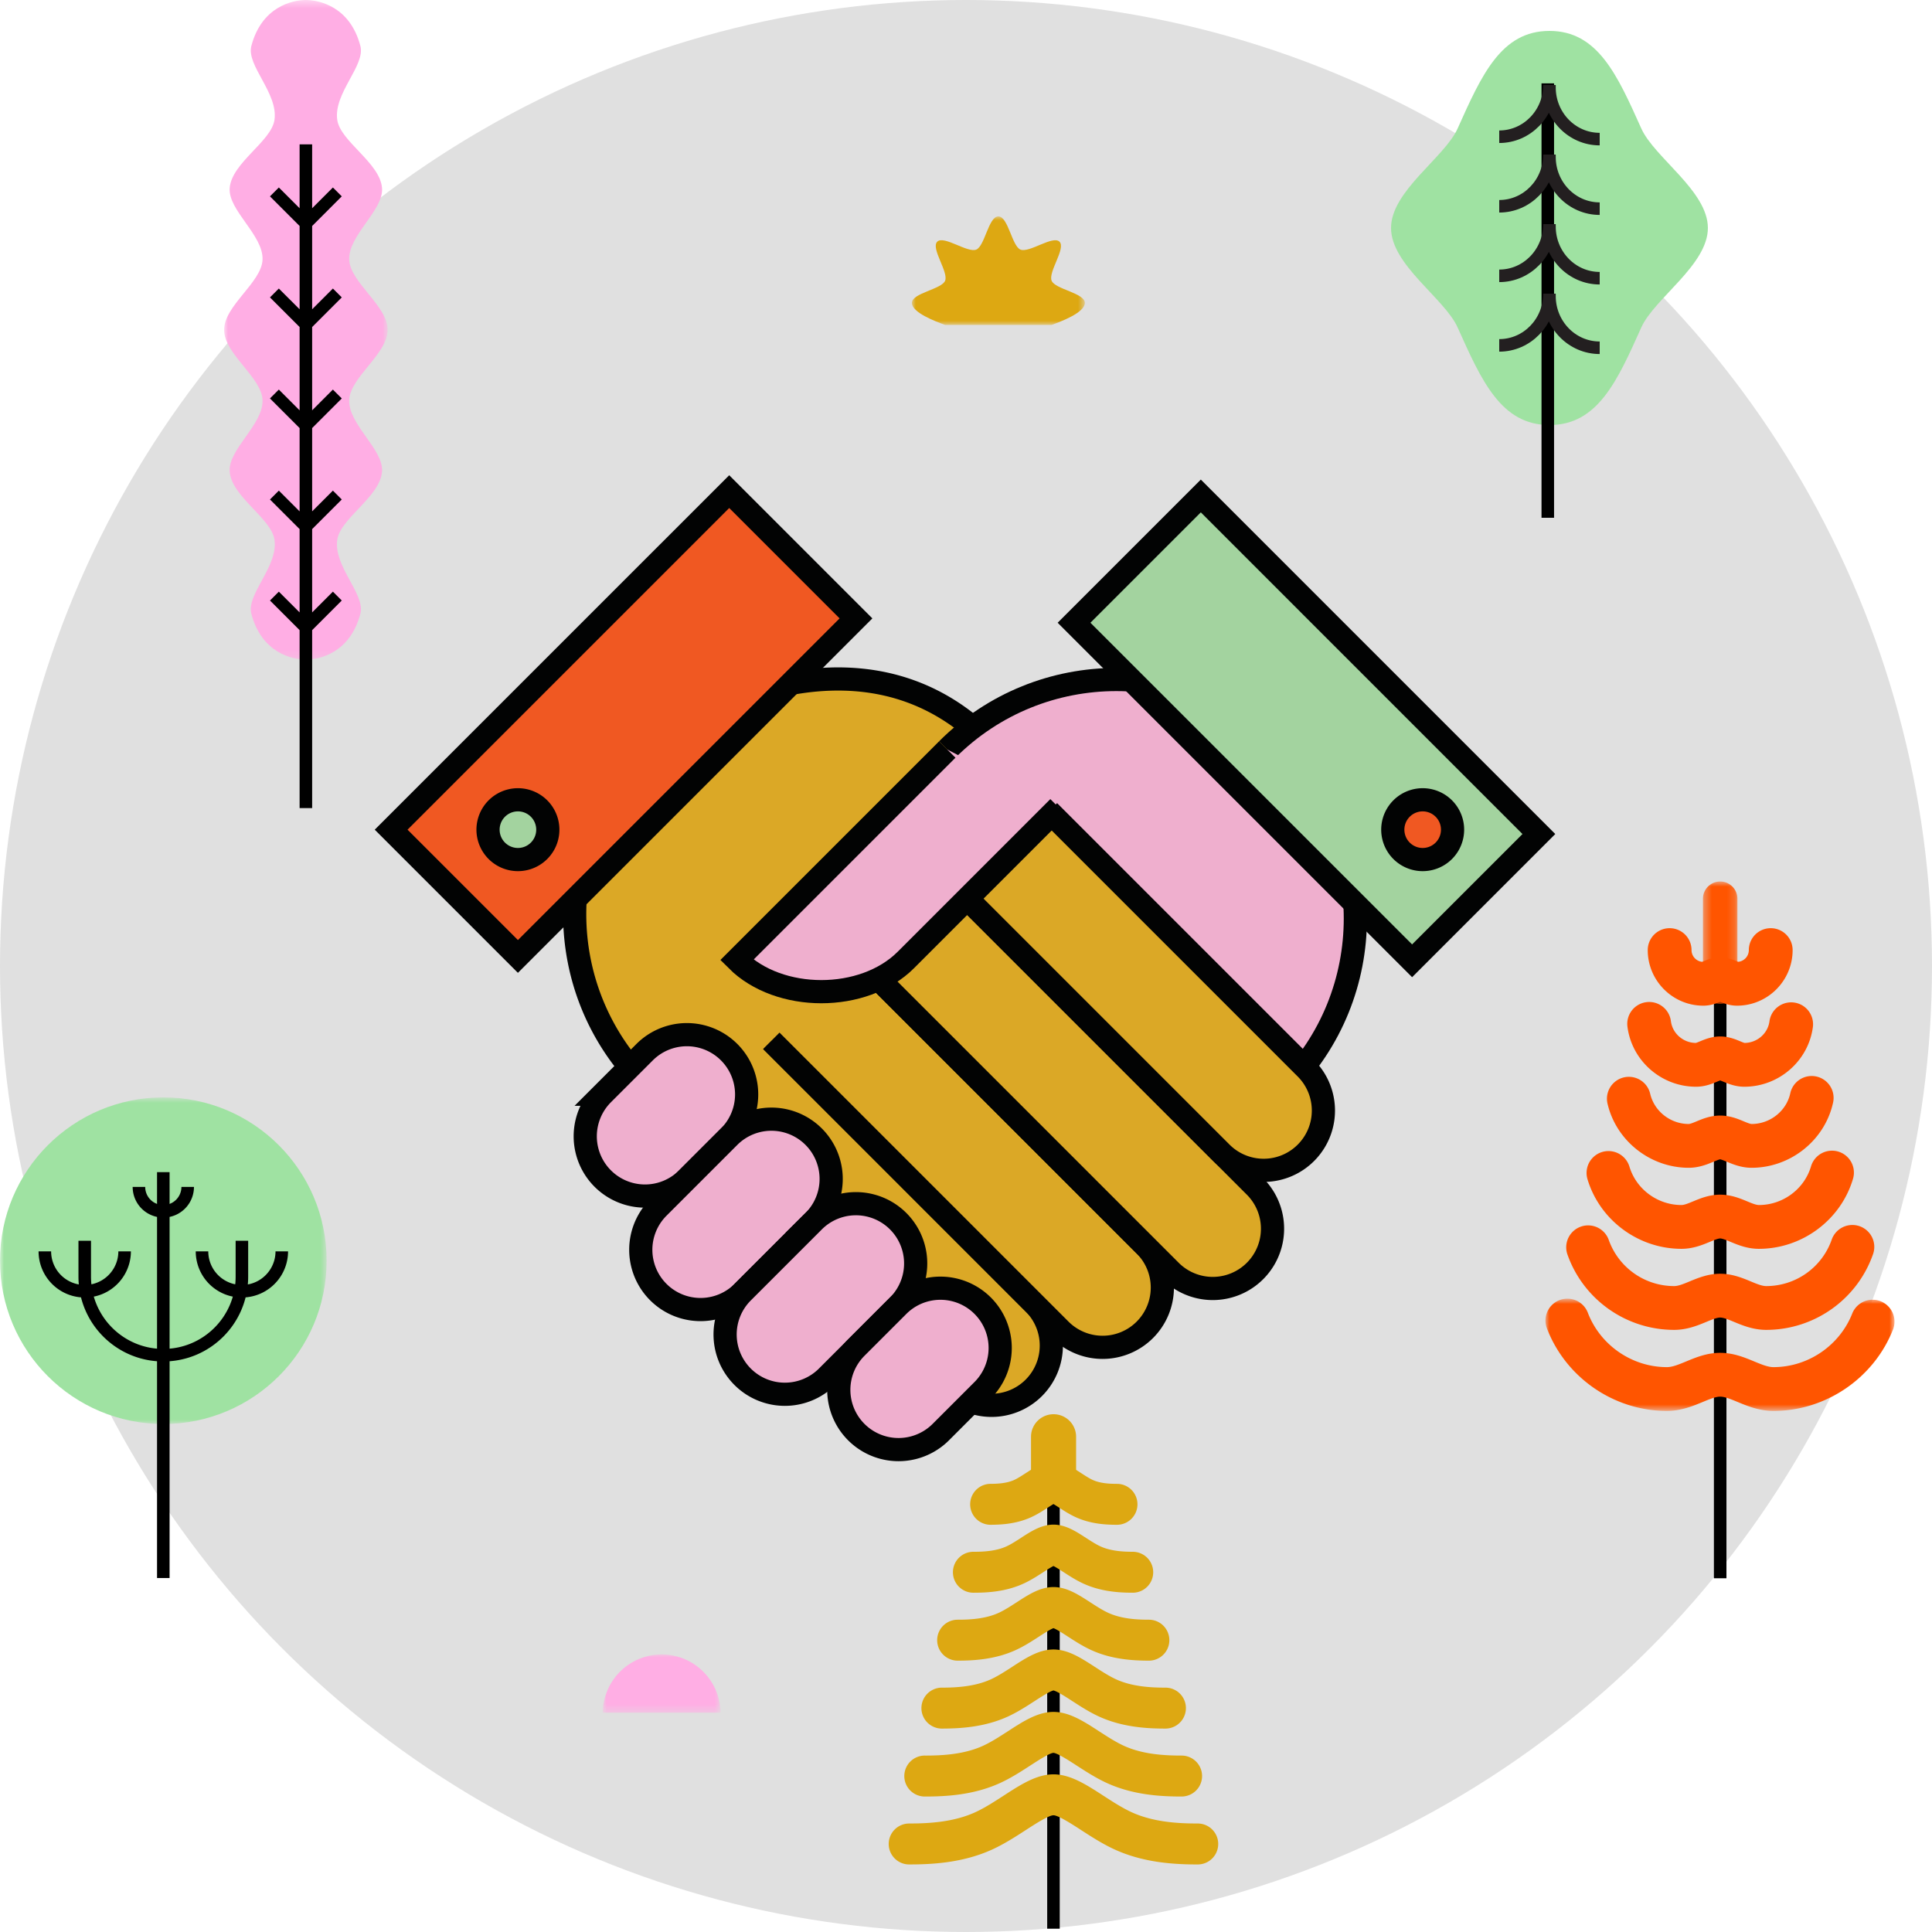 <svg xmlns="http://www.w3.org/2000/svg" xmlns:xlink="http://www.w3.org/1999/xlink" width="250" height="250" viewBox="0 0 250 250">
    <defs>
        <path id="a" d="M0 .432h21.159v85.36H0z"/>
        <path id="c" d="M0 .86h45.182v14.484H.001z"/>
        <path id="e" d="M.362.771H4.82V16.67H.362z"/>
        <path id="g" d="M0 .803h42.266V43.07H0z"/>
        <path id="i" d="M0 0h15.235v7.617H0z"/>
        <path id="k" d="M0 0h22.376v14.043H0z"/>
    </defs>
    <g fill="none" fill-rule="evenodd" transform="translate(0 -1)">
        <circle cx="125" cy="126" r="125" fill="#E0E0E0"/>
        <g transform="translate(29 .568)">
            <mask id="b" fill="#fff">
                <use xlink:href="#a"/>
            </mask>
            <path fill="#FFAEE4" d="M21.159 43.112c0 3.13-4.86 6.134-4.973 9.08-.122 3.18 4.488 6.393 4.248 9.282-.27 3.262-5.393 6.018-5.794 8.804-.497 3.46 3.657 7.034 2.995 9.563-1.33 5.084-5.307 5.951-7.056 5.951-1.75 0-5.727-.868-7.057-5.95-.66-2.53 3.494-6.106 2.996-9.565-.4-2.786-5.524-5.54-5.795-8.802-.24-2.889 4.372-6.103 4.25-9.282C4.859 49.246 0 46.243 0 43.113s4.86-6.135 4.973-9.08c.122-3.18-4.49-6.394-4.25-9.283.27-3.262 5.394-6.018 5.795-8.804.498-3.459-3.656-7.034-2.994-9.563C4.853 1.3 8.83.433 10.579.433c1.75 0 5.726.867 7.056 5.951.662 2.53-3.492 6.104-2.995 9.563.401 2.786 5.524 5.541 5.794 8.802.24 2.89-4.37 6.103-4.248 9.282.113 2.947 4.973 5.951 4.973 9.081" mask="url(#b)"/>
        </g>
        <path stroke="#000" stroke-linejoin="round" stroke-width="1.623" d="M39.58 105.568V19.677M43.65 78.132l-4.07 4.071-4.072-4.07M43.65 65.058l-4.07 4.071-4.072-4.07M43.65 38.91l-4.07 4.07-4.072-4.07M43.65 51.984l-4.07 4.071-4.072-4.071M43.65 25.835l-4.07 4.072-4.072-4.072"/>
        <path fill="#DBA826" d="M99.828 135.7l33.949 33.948a7.735 7.735 0 0 1 0 10.936 7.732 7.732 0 0 1-10.937 0l-33.949-33.949-5.467-5.466c-12.08-12.08-12.08-31.665 0-43.745 0 0 25.942-18.938 44.389-.49l17.93 19.064"/>
        <path stroke="#020303" stroke-width="3" d="M99.828 135.7l33.949 33.948a7.735 7.735 0 0 1 0 10.936 7.732 7.732 0 0 1-10.937 0l-33.949-33.949-5.467-5.466c-12.08-12.08-12.08-31.665 0-43.745 0 0 25.942-18.938 44.389-.49l17.93 19.064"/>
        <path fill="#EFAFCE" d="M166.322 141.731c12.08-12.08 12.08-31.664 0-43.745-12.08-12.078-31.665-12.078-43.745 0"/>
        <path stroke="#020303" stroke-width="3" d="M166.322 141.731c12.08-12.08 12.08-31.664 0-43.745-12.08-12.078-31.665-12.078-43.745 0"/>
        <path fill="#A3D39F" d="M199.13 108.923l-43.744-43.745-16.405 16.405 43.745 43.744z"/>
        <path stroke="#020303" stroke-width="3" d="M199.13 108.923l-43.744-43.745-16.405 16.405 43.745 43.744z"/>
        <path fill="#F05822" d="M186.828 111.094a3.866 3.866 0 1 1-5.468-5.469 3.866 3.866 0 1 1 5.468 5.469"/>
        <path stroke="#020303" stroke-width="3" d="M186.828 111.094a3.866 3.866 0 1 1-5.468-5.469 3.866 3.866 0 1 1 5.468 5.469z"/>
        <path fill="#DBA826" d="M110.745 124.745l37.398 37.398a7.735 7.735 0 0 1 0 10.936 7.735 7.735 0 0 1-10.937 0L99.81 135.682"/>
        <path stroke="#020303" stroke-width="3" d="M110.745 124.745l37.398 37.398a7.735 7.735 0 0 1 0 10.936 7.735 7.735 0 0 1-10.937 0L99.81 135.682"/>
        <path fill="#DBA826" d="M125.009 117.137l37.415 37.415a7.733 7.733 0 0 1-10.935 10.937l-37.417-37.417"/>
        <path stroke="#020303" stroke-width="3" d="M125.009 117.137l37.415 37.415a7.733 7.733 0 0 1-10.935 10.937l-37.417-37.417"/>
        <path fill="#DBA826" d="M135.728 105.984l33.256 33.255a7.733 7.733 0 1 1-10.939 10.935l-33.037-33.037"/>
        <path stroke="#020303" stroke-width="3" d="M135.728 105.984l33.256 33.255a7.733 7.733 0 1 1-10.939 10.935l-33.037-33.037"/>
        <path fill="#F05822" d="M94.36 64.615L50.613 108.36l16.405 16.404 43.745-43.745z"/>
        <path stroke="#020303" stroke-width="3" d="M94.36 64.615L50.613 108.36l16.405 16.404 43.745-43.745z"/>
        <path fill="#A3D39F" d="M69.754 105.625a3.866 3.866 0 1 1-5.469 5.469 3.866 3.866 0 1 1 5.469-5.469"/>
        <path stroke="#020303" stroke-width="3" d="M69.754 105.625a3.866 3.866 0 1 1-5.469 5.469 3.866 3.866 0 1 1 5.469-5.469z"/>
        <path fill="#EFAFCE" d="M77.971 142.593a7.733 7.733 0 0 0 10.935 10.937l5.469-5.469a7.733 7.733 0 0 0-10.935-10.937l-5.469 5.469z"/>
        <path stroke="#020303" stroke-width="3" d="M77.971 142.593a7.733 7.733 0 0 0 10.935 10.937l5.469-5.469a7.733 7.733 0 0 0-10.935-10.937l-5.469 5.469z"/>
        <path fill="#EFAFCE" d="M122.577 97.987L95.344 125.22c5.468 5.469 16.403 5.469 21.872 0l19.757-19.757"/>
        <path stroke="#020303" stroke-width="3" d="M122.577 97.987L95.344 125.22c5.468 5.469 16.403 5.469 21.872 0l19.757-19.757"/>
        <path fill="#EFAFCE" d="M96.094 168.215a7.733 7.733 0 0 1-10.937-10.935l9.219-9.219a7.733 7.733 0 0 1 10.937 10.935l-9.219 9.219z"/>
        <path stroke="#020303" stroke-width="3" d="M96.094 168.215a7.733 7.733 0 0 1-10.937-10.935l9.219-9.219a7.733 7.733 0 0 1 10.937 10.935l-9.219 9.219z"/>
        <path fill="#EFAFCE" d="M107.03 179.151a7.73 7.73 0 0 1-10.936 0 7.732 7.732 0 0 1 0-10.937l9.217-9.216a7.733 7.733 0 0 1 10.937 10.935l-9.218 9.218z"/>
        <path stroke="#020303" stroke-width="3" d="M107.03 179.151a7.73 7.73 0 0 1-10.936 0 7.732 7.732 0 0 1 0-10.937l9.217-9.216a7.733 7.733 0 0 1 10.937 10.935l-9.218 9.218z"/>
        <path fill="#EFAFCE" d="M121.716 186.337a7.733 7.733 0 0 1-10.937-10.935l5.468-5.468a7.733 7.733 0 0 1 10.937 10.935l-5.468 5.468z"/>
        <path stroke="#020303" stroke-width="3" d="M121.716 186.337a7.733 7.733 0 0 1-10.937-10.935l5.468-5.468a7.733 7.733 0 0 1 10.937 10.935l-5.468 5.468z"/>
        <g>
            <path stroke="#000" stroke-linejoin="round" stroke-width="1.623" d="M222.592 124.882l-.002 80.347"/>
            <path fill="#F50" d="M224.771 131.134c-.947 0-1.684-.297-2.18-.502-.496.205-1.234.502-2.18.502-3.967 0-7.194-3.228-7.194-7.194a2.833 2.833 0 0 1 5.667 0c0 .793.607 1.446 1.381 1.52.06-.023.131-.054.19-.078.481-.199 1.208-.5 2.136-.5.928 0 1.655.301 2.136.5.06.024.131.055.19.077a1.528 1.528 0 0 0 1.381-1.519 2.833 2.833 0 1 1 5.667 0c0 3.966-3.227 7.194-7.194 7.194"/>
            <path fill="#F50" d="M225.714 141.622c-1.143 0-2.043-.373-2.7-.646-.135-.054-.305-.125-.424-.166-.118.04-.288.112-.42.166-.658.273-1.56.646-2.702.646-4.462 0-8.275-3.313-8.868-7.705a2.834 2.834 0 1 1 5.616-.76c.214 1.584 1.593 2.78 3.217 2.798.113-.025.374-.134.568-.214.635-.264 1.506-.624 2.59-.624 1.086 0 1.956.36 2.592.624.193.08.454.189.567.214 1.624-.018 3.004-1.214 3.217-2.797a2.834 2.834 0 0 1 5.617.759c-.594 4.392-4.406 7.705-8.87 7.705"/>
            <path fill="#F50" d="M226.657 152.11c-1.317 0-2.399-.448-3.189-.775-.293-.121-.735-.305-.886-.316-.133.01-.576.195-.868.316-.79.327-1.872.775-3.189.775-4.997 0-9.423-3.511-10.524-8.347a2.834 2.834 0 0 1 5.526-1.258c.52 2.282 2.621 3.938 4.998 3.938.19 0 .65-.191 1.02-.344.803-.333 1.803-.747 3.046-.747 1.243 0 2.242.414 3.045.747.371.154.831.344 1.021.344 2.376 0 4.48-1.656 4.998-3.938a2.834 2.834 0 1 1 5.525 1.258c-1.1 4.836-5.526 8.347-10.523 8.347"/>
            <path fill="#F50" d="M227.6 162.598c-1.492 0-2.704-.502-3.677-.905-.496-.206-1.059-.439-1.332-.439-.273 0-.836.233-1.332.44-.973.402-2.185.904-3.677.904-5.595 0-10.604-3.729-12.179-9.065a2.834 2.834 0 0 1 5.435-1.605c.87 2.945 3.643 5.002 6.744 5.002.365 0 .92-.229 1.508-.474.936-.386 2.101-.869 3.501-.869s2.565.483 3.501.87c.588.244 1.143.473 1.508.473 3.101 0 5.874-2.057 6.744-5.002a2.832 2.832 0 1 1 5.435 1.605c-1.575 5.336-6.584 9.065-12.179 9.065"/>
            <path fill="#F50" d="M228.543 173.085c-1.667 0-3.052-.573-4.165-1.034-.697-.289-1.356-.563-1.787-.563-.43 0-1.09.274-1.787.563-1.113.461-2.498 1.034-4.165 1.034-6.24 0-11.8-3.95-13.839-9.83a2.835 2.835 0 0 1 5.355-1.857 8.975 8.975 0 0 0 8.484 6.02c.54 0 1.215-.279 1.996-.604 1.07-.442 2.398-.993 3.956-.993 1.558 0 2.888.551 3.956.993.781.325 1.456.604 1.996.604a8.975 8.975 0 0 0 8.484-6.02 2.834 2.834 0 0 1 5.355 1.857c-2.038 5.88-7.599 9.83-13.839 9.83"/>
            <g transform="translate(200 168.23)">
                <mask id="d" fill="#fff">
                    <use xlink:href="#c"/>
                </mask>
                <path fill="#F50" d="M29.486 15.344c-1.841 0-3.4-.646-4.652-1.165-.851-.353-1.654-.685-2.244-.685-.587 0-1.39.332-2.24.685-1.254.52-2.813 1.165-4.655 1.165-6.813 0-13.043-4.27-15.502-10.627a2.834 2.834 0 1 1 5.285-2.046c1.62 4.191 5.728 7.005 10.218 7.005.714 0 1.534-.34 2.484-.732 1.265-.524 2.695-1.118 4.41-1.118 1.716 0 3.148.594 4.412 1.118.95.392 1.77.732 2.485.732 4.49 0 8.597-2.814 10.219-7.005a2.835 2.835 0 0 1 5.284 2.046c-2.46 6.356-8.69 10.627-15.504 10.627" mask="url(#d)"/>
            </g>
            <g transform="translate(220 114.23)">
                <mask id="f" fill="#fff">
                    <use xlink:href="#e"/>
                </mask>
                <path fill="#F50" d="M2.591 16.67a2.23 2.23 0 0 1-2.229-2.23V3A2.23 2.23 0 0 1 4.82 3v11.44a2.23 2.23 0 0 1-2.229 2.23" mask="url(#f)"/>
            </g>
        </g>
        <g>
            <g transform="translate(0 142.197)">
                <mask id="h" fill="#fff">
                    <use xlink:href="#g"/>
                </mask>
                <path fill="#9FE2A2" d="M42.266 21.936c0 11.672-9.461 21.133-21.133 21.133C9.462 43.07 0 33.61 0 21.936 0 10.266 9.462.803 21.133.803c11.672 0 21.133 9.462 21.133 21.133" mask="url(#h)"/>
            </g>
            <path stroke="#000" stroke-width="1.623" d="M21.133 152.675v52.521"/>
            <path stroke="#000" stroke-linejoin="round" stroke-width="1.623" d="M31.302 161.551v4.642c0 5.615-4.553 10.168-10.168 10.168-5.617 0-10.17-4.553-10.17-10.168v-4.642M24.287 154.587a3.154 3.154 0 1 1-6.309 0M16.126 162.925a5.161 5.161 0 0 1-10.322 0M36.462 162.925a5.161 5.161 0 0 1-10.322 0"/>
        </g>
        <g>
            <path stroke="#000" stroke-linejoin="round" stroke-width="1.623" d="M136.318 191.144v59.428"/>
            <path fill="#DDA812" d="M136.33 195.3a2.917 2.917 0 0 1-2.917-2.918v-5.465a2.916 2.916 0 1 1 5.834 0v5.465a2.917 2.917 0 0 1-2.917 2.917"/>
            <path fill="#DDA812" d="M144.537 198.306c-1.489 0-3.443-.113-5.358-.992-.789-.362-1.482-.81-2.093-1.207-.228-.147-.529-.343-.768-.482-.239.14-.54.335-.767.482-.612.397-1.305.845-2.094 1.208-1.914.878-3.869.991-5.357.991a2.65 2.65 0 0 1 0-5.297c.95 0 2.166-.058 3.148-.509.44-.202.938-.526 1.422-.838 1.103-.715 2.244-1.455 3.648-1.455s2.545.74 3.65 1.455c.481.312.98.636 1.42.838.983.451 2.2.51 3.15.51a2.648 2.648 0 1 1 0 5.296"/>
            <path fill="#DDA812" d="M146.627 207.097c-1.799 0-4.156-.134-6.44-1.182-.945-.434-1.792-.983-2.539-1.467-.407-.264-.983-.637-1.33-.806-.346.169-.922.542-1.329.806-.748.484-1.594 1.033-2.54 1.467-2.283 1.048-4.641 1.182-6.44 1.182a2.649 2.649 0 1 1 0-5.297c1.261 0 2.88-.08 4.231-.7.596-.273 1.242-.692 1.868-1.098 1.302-.843 2.649-1.717 4.21-1.717 1.562 0 2.909.874 4.21 1.717.625.406 1.273.825 1.869 1.098 1.35.62 2.97.7 4.23.7a2.649 2.649 0 0 1 0 5.297"/>
            <path fill="#DDA812" d="M148.717 215.887c-2.108 0-4.87-.156-7.521-1.373-1.101-.505-2.103-1.154-2.987-1.727-.596-.386-1.471-.954-1.89-1.104-.42.15-1.295.718-1.891 1.104-.884.573-1.886 1.222-2.987 1.727-2.652 1.217-5.412 1.373-7.522 1.373a2.648 2.648 0 1 1 0-5.297c1.57 0 3.593-.1 5.313-.89.752-.346 1.547-.86 2.315-1.358 1.569-1.018 3.052-1.978 4.772-1.978 1.718 0 3.2.96 4.77 1.978.77.498 1.564 1.012 2.316 1.358 1.719.79 3.743.89 5.312.89a2.649 2.649 0 0 1 0 5.297"/>
            <path fill="#DDA812" d="M150.808 224.678c-2.42 0-5.584-.178-8.604-1.563-1.257-.577-2.414-1.327-3.433-1.988-.792-.512-1.976-1.28-2.452-1.382-.478.102-1.661.87-2.452 1.382-1.021.66-2.177 1.41-3.434 1.988-3.021 1.385-6.185 1.563-8.604 1.563a2.649 2.649 0 0 1 0-5.297c1.88 0 4.306-.123 6.395-1.081.907-.417 1.85-1.028 2.762-1.618 1.776-1.152 3.455-2.24 5.333-2.24 1.877 0 3.555 1.088 5.333 2.24.91.59 1.853 1.2 2.76 1.618 2.089.958 4.515 1.08 6.396 1.08a2.648 2.648 0 0 1 0 5.298"/>
            <path fill="#DDA812" d="M152.898 233.469c-2.73 0-6.297-.2-9.686-1.755-1.413-.648-2.723-1.497-3.88-2.247-.992-.643-2.491-1.614-3.022-1.65-.515.036-2.014 1.007-3.005 1.65-1.156.75-2.467 1.599-3.881 2.248-3.388 1.554-6.956 1.754-9.684 1.754a2.65 2.65 0 1 1 0-5.298c2.19 0 5.019-.144 7.475-1.271 1.065-.49 2.155-1.195 3.209-1.878 1.985-1.287 3.86-2.502 5.895-2.502 2.035 0 3.909 1.215 5.894 2.502 1.055.683 2.145 1.389 3.208 1.878 2.457 1.127 5.287 1.27 7.477 1.27a2.648 2.648 0 0 1 0 5.299"/>
            <path fill="#DDA812" d="M154.987 242.26c-3.039 0-7.01-.222-10.767-1.946-1.57-.72-3.035-1.67-4.327-2.508-1.175-.76-2.949-1.91-3.575-1.91-.626 0-2.4 1.15-3.575 1.91-1.293.838-2.758 1.787-4.327 2.508-3.758 1.724-7.728 1.945-10.768 1.945a2.648 2.648 0 0 1 0-5.298c2.501 0 5.734-.166 8.56-1.462 1.218-.56 2.457-1.362 3.654-2.138 2.192-1.42 4.263-2.763 6.456-2.763 2.192 0 4.264 1.342 6.456 2.763 1.197.776 2.435 1.578 3.655 2.138 2.826 1.296 6.058 1.462 8.558 1.462a2.648 2.648 0 0 1 0 5.298"/>
        </g>
        <g transform="translate(78 215)">
            <mask id="j" fill="#fff">
                <use xlink:href="#i"/>
            </mask>
            <path fill="#FFAEE4" d="M15.235 7.617A7.618 7.618 0 0 0 0 7.617h15.235z" mask="url(#j)"/>
        </g>
        <g transform="translate(118 29)">
            <mask id="l" fill="#fff">
                <use xlink:href="#k"/>
            </mask>
            <path fill="#DDA812" d="M18.082 14.043c1.252-.453 4.294-1.59 4.294-2.854 0-1.265-3.838-1.756-4.294-2.856-.473-1.139 1.876-4.197 1.018-5.056-.859-.859-3.917 1.49-5.057 1.018C12.944 3.84 12.453 0 11.188 0 9.924 0 9.433 3.84 8.333 4.295c-1.139.472-4.197-1.877-5.056-1.019-.859.86 1.49 3.918 1.018 5.057C3.839 9.433 0 9.924 0 11.19c0 1.263 3.042 2.401 4.295 2.854h13.787z" mask="url(#l)"/>
        </g>
        <g>
            <path fill="#9FE2A2" d="M221 30.5c0 4.784-6.927 9.104-8.62 12.878C209.285 50.285 206.755 56 200.5 56c-6.255 0-8.785-5.715-11.882-12.622-1.69-3.774-8.618-8.094-8.618-12.879 0-4.783 6.927-9.103 8.618-12.877C191.715 10.715 194.245 5 200.5 5c6.255 0 8.785 5.715 11.882 12.622C214.073 21.396 221 25.716 221 30.5"/>
            <path stroke="#000" stroke-linejoin="round" stroke-width="1.623" d="M200.283 11.786V68"/>
            <path stroke="#231F20" stroke-width="1.623" d="M207 19c-3.59 0-6.5-2.996-6.5-6.692V12c0 3.696-2.91 6.693-6.5 6.693M207 28c-3.59 0-6.5-2.997-6.5-6.693V21c0 3.696-2.91 6.692-6.5 6.692M207 37c-3.59 0-6.5-2.996-6.5-6.692V30c0 3.696-2.91 6.693-6.5 6.693M207 46c-3.59 0-6.5-2.997-6.5-6.693V39c0 3.696-2.91 6.692-6.5 6.692"/>
        </g>
    </g>
</svg>
